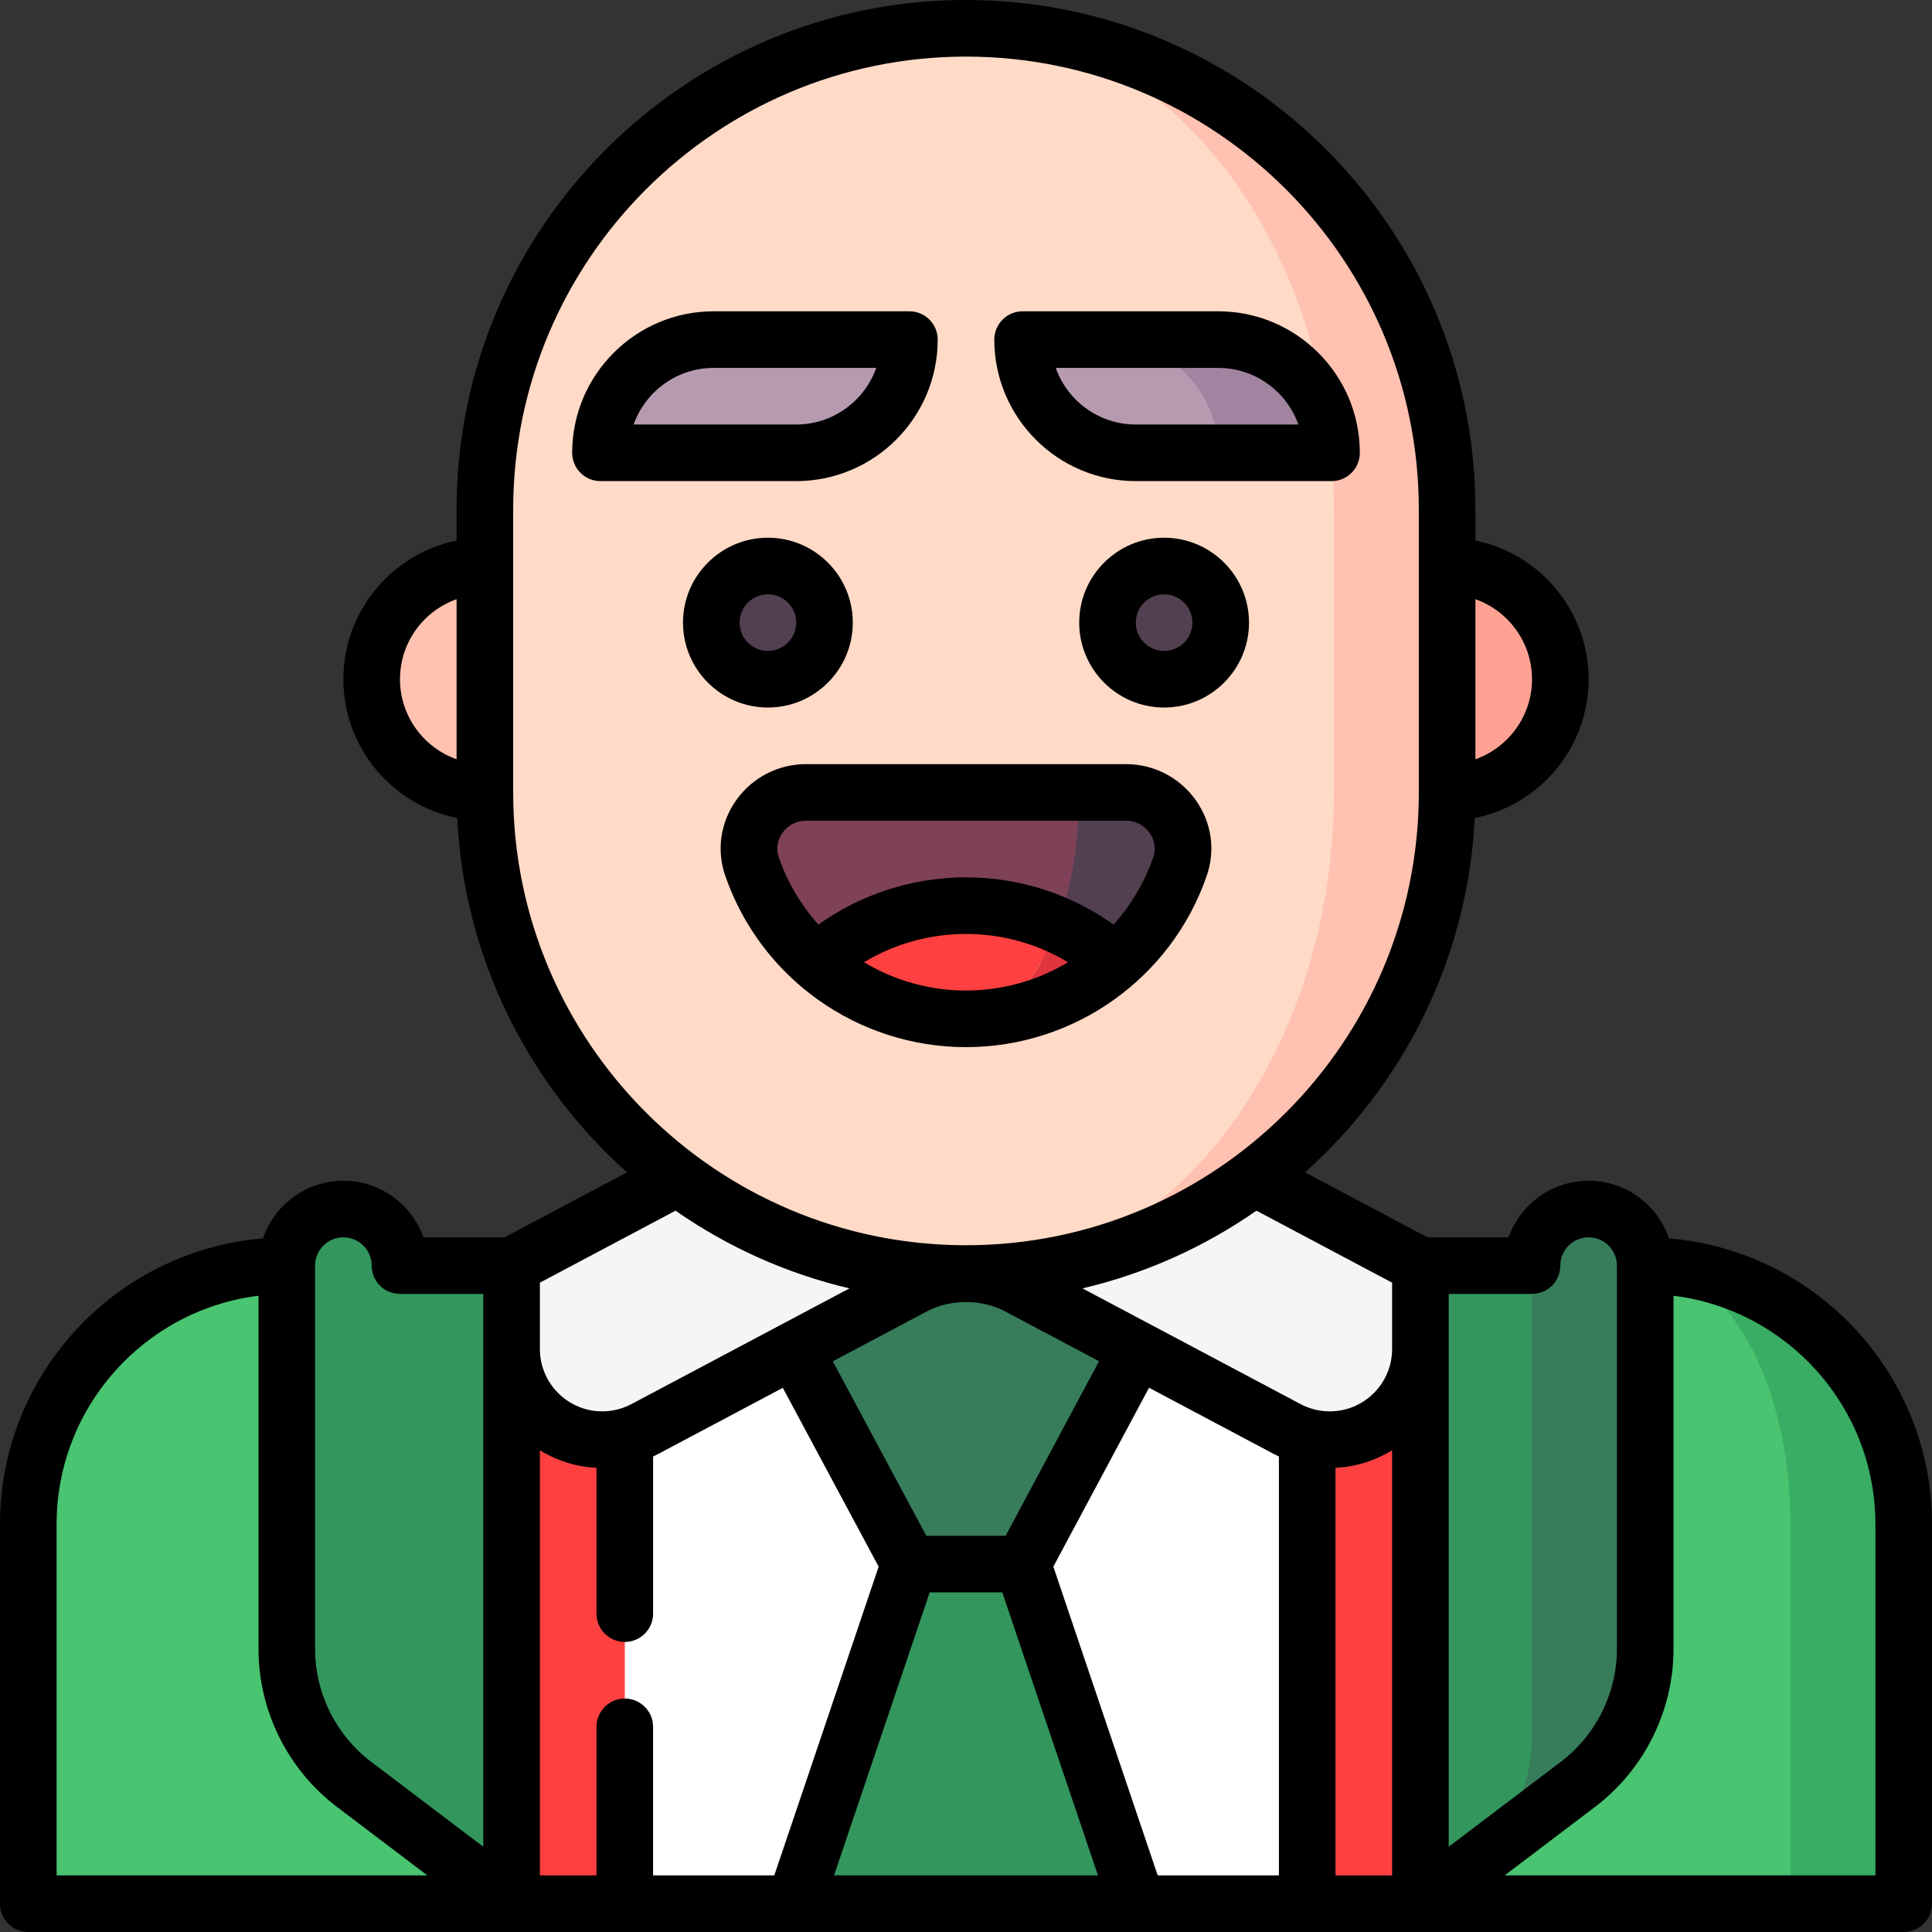 <svg id="Capa_1" enable-background="new 0 0 512 512" height="512" viewBox="0 0 512 512" width="512" xmlns="http://www.w3.org/2000/svg"><rect x="0" y="0" width="512" height="512" fill="#333333" stroke="none"/><g><path d="m76 335.41c-37.83 0-68.5 30.67-68.5 68.5v100.59h128.08z" fill="#49c470"/><path d="m135.58 504.5-41.58-31.5c-11.33-8.5-18-21.84-18-36v-101.59c0-8.29 6.72-15 15-15 4.14 0 7.89 1.68 10.6 4.39 2.72 2.72 4.4 6.46 4.4 10.61h89.58z" fill="#33965d"/><path d="m135.58 357.5h60l-30 147h-30z" fill="#ff4040"/><path d="m436 335.41 38.5 169.09h30v-100.59c0-37.83-30.67-68.5-68.5-68.5z" fill="#38ad63"/><path d="m436 335.41-59.58 169.09h98.08v-100.59c0-37.83-17.24-68.5-38.5-68.5z" fill="#49c470"/><path d="m431.6 324.8c-2.71-2.71-6.46-4.39-10.6-4.39s-7.89 1.68-10.6 4.39c-2.72 2.72-4.4 6.46-4.4 10.61l-17.8 160.17 29.8-22.58c11.33-8.5 18-21.84 18-36v-101.59c0-4.15-1.68-7.89-4.4-10.61z" fill="#377d5b"/><path d="m406 335.41v124.32c0 14.08-6.59 27.34-17.8 35.85-.07.05-.13.1-.2.15l-11.58 8.77-75-169.09z" fill="#33965d"/><path d="m376.42 357.5h-60l30 147h30z" fill="#ff4040"/><path d="m256 327.75-90.42 29.75v147h45l45.42-45 45.42 45h45v-147z" fill="#fff"/><path d="m271 414.5 30.42 90h-90.84l30.42-90 15-15z" fill="#33965d"/><path d="m285.06 326h-58.12l-16.4 31.67.04.08 30.42 56.75h30l30.42-56.86z" fill="#377d5b"/><path d="m256 337.5c4.83 0 9.67 1.17 14.06 3.5l71.08 37.72c3.47 1.84 7.34 2.8 11.26 2.8 6.64 0 12.64-2.69 16.99-7.03 4.34-4.35 7.03-10.35 7.03-16.99v-22.09l-44.13-23.42h-152.58l-44.13 23.42v22.09c0 6.64 2.69 12.64 7.03 16.99 4.35 4.34 10.35 7.03 16.99 7.03 3.92 0 7.79-.96 11.26-2.8l71.08-37.72c4.39-2.33 9.23-3.5 14.06-3.5z" fill="#f7f4f6"/><path d="m383.5 150c16.57 0 30 13.43 30 30s-13.43 30-30 30l-15-30z" fill="#ffa294"/><path d="m128.5 150 15 30-15 30c-16.57 0-30-13.43-30-30s13.43-30 30-30z" fill="#ffc1b0"/><path d="m256 7.5v330c70.125 0 127.5-57.375 127.5-127.5v-75c0-70.125-57.375-127.5-127.5-127.5z" fill="#ffc1b0"/><path d="m353.5 210v-75c0-70.125-43.875-127.5-97.5-127.5-70.125 0-127.5 57.375-127.5 127.5v75c0 70.125 57.375 127.5 127.5 127.5 53.625 0 97.5-57.375 97.5-127.5z" fill="#ffdac7"/><path d="m322.868 90h-30l30 30h30c0-16.569-13.432-30-30-30z" fill="#a1849f"/><path d="m292.868 90h-22.368c0 16.568 13.431 30 30 30h22.368c0-16.569-13.432-30-30-30z" fill="#b59ab0"/><path d="m188.132 90h52.368c0 16.568-13.431 30-30 30h-52.368c0-16.569 13.431-30 30-30z" fill="#b59ab0"/><g fill="#524051"><circle cx="203.5" cy="165" r="15"/><circle cx="308.5" cy="165" r="15"/><path d="m298.45 210c10.21 0 17.6 10.04 14.24 19.69-3.42 9.86-9.34 18.55-17.01 25.32h-39.68l30-45.01z"/></g><path d="m213.55 210c-10.21 0-17.6 10.04-14.24 19.69 3.42 9.86 9.34 18.55 17.01 25.32.01-.01 64-9.87 64-9.87 3.57-9.88 5.68-22.02 5.68-35.14z" fill="#7e4158"/><path d="m295.67 255c-10.56 9.34-24.46 15-39.67 15 10.01 0 18.87-9.8 24.32-24.86 5.62 2.5 10.79 5.85 15.35 9.86z" fill="#e0343f"/><path d="m256 240c8.66 0 16.89 1.84 24.32 5.14-5.45 15.06-14.31 24.86-24.32 24.86-15.21 0-29.11-5.66-39.68-14.99 10.59-9.34 24.47-15.01 39.68-15.01z" fill="#ff4040"/><path d="m442.306 328.191c-3.015-8.876-11.423-15.282-21.306-15.282-9.778 0-18.12 6.27-21.215 15h-21.496l-32.46-17.227c26.126-23.334 43.151-56.654 45.001-93.906 17.18-3.419 30.17-18.607 30.17-36.776 0-18.11-12.904-33.261-30-36.745v-8.255c0-74.439-60.561-135-135-135s-135 60.561-135 135v8.255c-17.096 3.484-30 18.635-30 36.745 0 18.169 12.99 33.357 30.17 36.776 1.851 37.252 18.876 70.572 45.001 93.906l-32.461 17.227h-21.496c-3.095-8.73-11.437-15-21.215-15-9.882 0-18.291 6.407-21.306 15.282-38.964 3.218-69.693 35.936-69.693 75.717v100.592c0 4.142 3.358 7.5 7.5 7.5h497c4.142 0 7.5-3.358 7.5-7.5v-100.592c0-39.781-30.729-72.499-69.694-75.717zm-36.637 14.717c5.086 0 7.831-3.865 7.831-7.5 0-4.135 3.364-7.5 7.5-7.5s7.5 3.364 7.5 7.5v101.592c0 11.74-5.607 22.956-15.029 30.022l-29.548 22.387v-146.5zm-240.092 107.223c-4.142 0-7.5 3.358-7.5 7.5v39.369h-15v-112.668c4.402 2.721 9.519 4.391 15 4.653v38.646c0 4.142 3.358 7.5 7.5 7.5s7.5-3.358 7.5-7.5v-41.648c.435-.206.871-.412 1.297-.638l33.078-17.554 25.402 47.387-27.659 81.822h-32.118v-39.369c0-4.142-3.358-7.5-7.5-7.5zm100.97-102.506 24.707 13.111-24.748 46.264h-21.017l-24.787-46.24 24.751-13.135c6.473-3.435 14.621-3.435 21.094 0zm-20.165 74.375h19.236l25.352 75h-69.941zm32.763-6.826 25.359-47.406 33.122 17.577c.426.226.862.432 1.297.638v111.017h-32.119zm74.778-26.19c5.481-.262 10.597-1.932 15-4.652v112.668h-15zm14.999-49.065v17.592c-.005 9.105-7.414 16.512-16.521 16.512-2.69 0-5.368-.667-7.745-1.928l-57.78-30.662c16.782-3.942 32.363-11.026 46.095-20.592zm37.078-159.919c0 9.778-6.271 18.114-15 21.21v-42.42c8.729 3.096 15 11.432 15 21.21zm-300 0c0-9.778 6.271-18.114 15-21.21v42.42c-8.729-3.096-15-11.432-15-21.21zm30 30v-75c0-66.168 53.832-120 120-120s120 53.832 120 120v75c0 66.168-53.832 120-120 120s-120-53.832-120-120zm7.077 129.919 35.95-19.078c13.732 9.565 29.313 16.65 46.095 20.592l-57.78 30.662c-2.376 1.261-5.054 1.928-7.744 1.928-9.11 0-16.521-7.412-16.521-16.521zm-59.577-4.511c0-4.135 3.364-7.5 7.5-7.5s7.5 3.364 7.5 7.5c0 3.635 2.745 7.5 7.831 7.5h21.746v146.5l-29.577-22.408c-9.393-7.044-15-18.259-15-30zm-68.5 68.5c0-31.095 23.392-56.812 53.5-60.522v93.614c0 16.437 7.851 32.138 20.971 41.978l23.787 18.022h-98.258zm482 93.092h-98.258l23.758-18c13.149-9.862 21-25.563 21-42v-93.614c30.108 3.71 53.5 29.427 53.5 60.522z"/><path d="m301 127.5h51.868c4.142 0 7.5-3.358 7.5-7.5 0-20.678-16.822-37.5-37.5-37.5h-51.868c-4.142 0-7.5 3.358-7.5 7.5 0 20.678 16.822 37.5 37.5 37.5zm21.868-30c9.778 0 18.12 6.27 21.215 15h-43.083c-9.778 0-18.12-6.27-21.215-15z"/><path d="m248.5 90c0-4.142-3.358-7.5-7.5-7.5h-51.868c-20.678 0-37.5 16.822-37.5 37.5 0 4.142 3.358 7.5 7.5 7.5h51.868c20.678 0 37.5-16.822 37.5-37.5zm-59.368 7.5h43.083c-3.095 8.73-11.437 15-21.215 15h-43.083c3.095-8.73 11.437-15 21.215-15z"/><path d="m226 165c0-12.407-10.093-22.5-22.5-22.5s-22.5 10.093-22.5 22.5 10.093 22.5 22.5 22.5 22.5-10.093 22.5-22.5zm-30 0c0-4.136 3.364-7.5 7.5-7.5s7.5 3.364 7.5 7.5-3.364 7.5-7.5 7.5-7.5-3.364-7.5-7.5z"/><path d="m308.5 142.5c-12.407 0-22.5 10.093-22.5 22.5s10.093 22.5 22.5 22.5 22.5-10.093 22.5-22.5-10.093-22.5-22.5-22.5zm0 30c-4.136 0-7.5-3.364-7.5-7.5s3.364-7.5 7.5-7.5 7.5 3.364 7.5 7.5-3.364 7.5-7.5 7.5z"/><path d="m195.136 212.012c-4.231 5.949-5.294 13.29-2.915 20.14 9.42 27.125 35.051 45.349 63.779 45.349s54.359-18.224 63.779-45.349c2.379-6.85 1.316-14.191-2.915-20.14-4.236-5.956-11.122-9.512-18.418-9.512h-84.893c-7.296 0-14.181 3.556-18.417 9.512zm33.833 42.991c8.113-4.881 17.443-7.503 27.031-7.503 9.589 0 18.918 2.622 27.031 7.503-7.986 4.797-17.279 7.497-27.031 7.497s-19.045-2.701-27.031-7.497zm75.672-34.296c1.381 1.941 1.734 4.319.968 6.524-2.33 6.709-5.94 12.714-10.492 17.79-11.382-8.108-25.028-12.521-39.117-12.521s-27.735 4.413-39.117 12.52c-4.553-5.076-8.162-11.081-10.492-17.79-.766-2.205-.413-4.583.968-6.524 1.449-2.038 3.708-3.207 6.195-3.207h84.893c2.487.001 4.745 1.169 6.194 3.208z"/></g></svg>